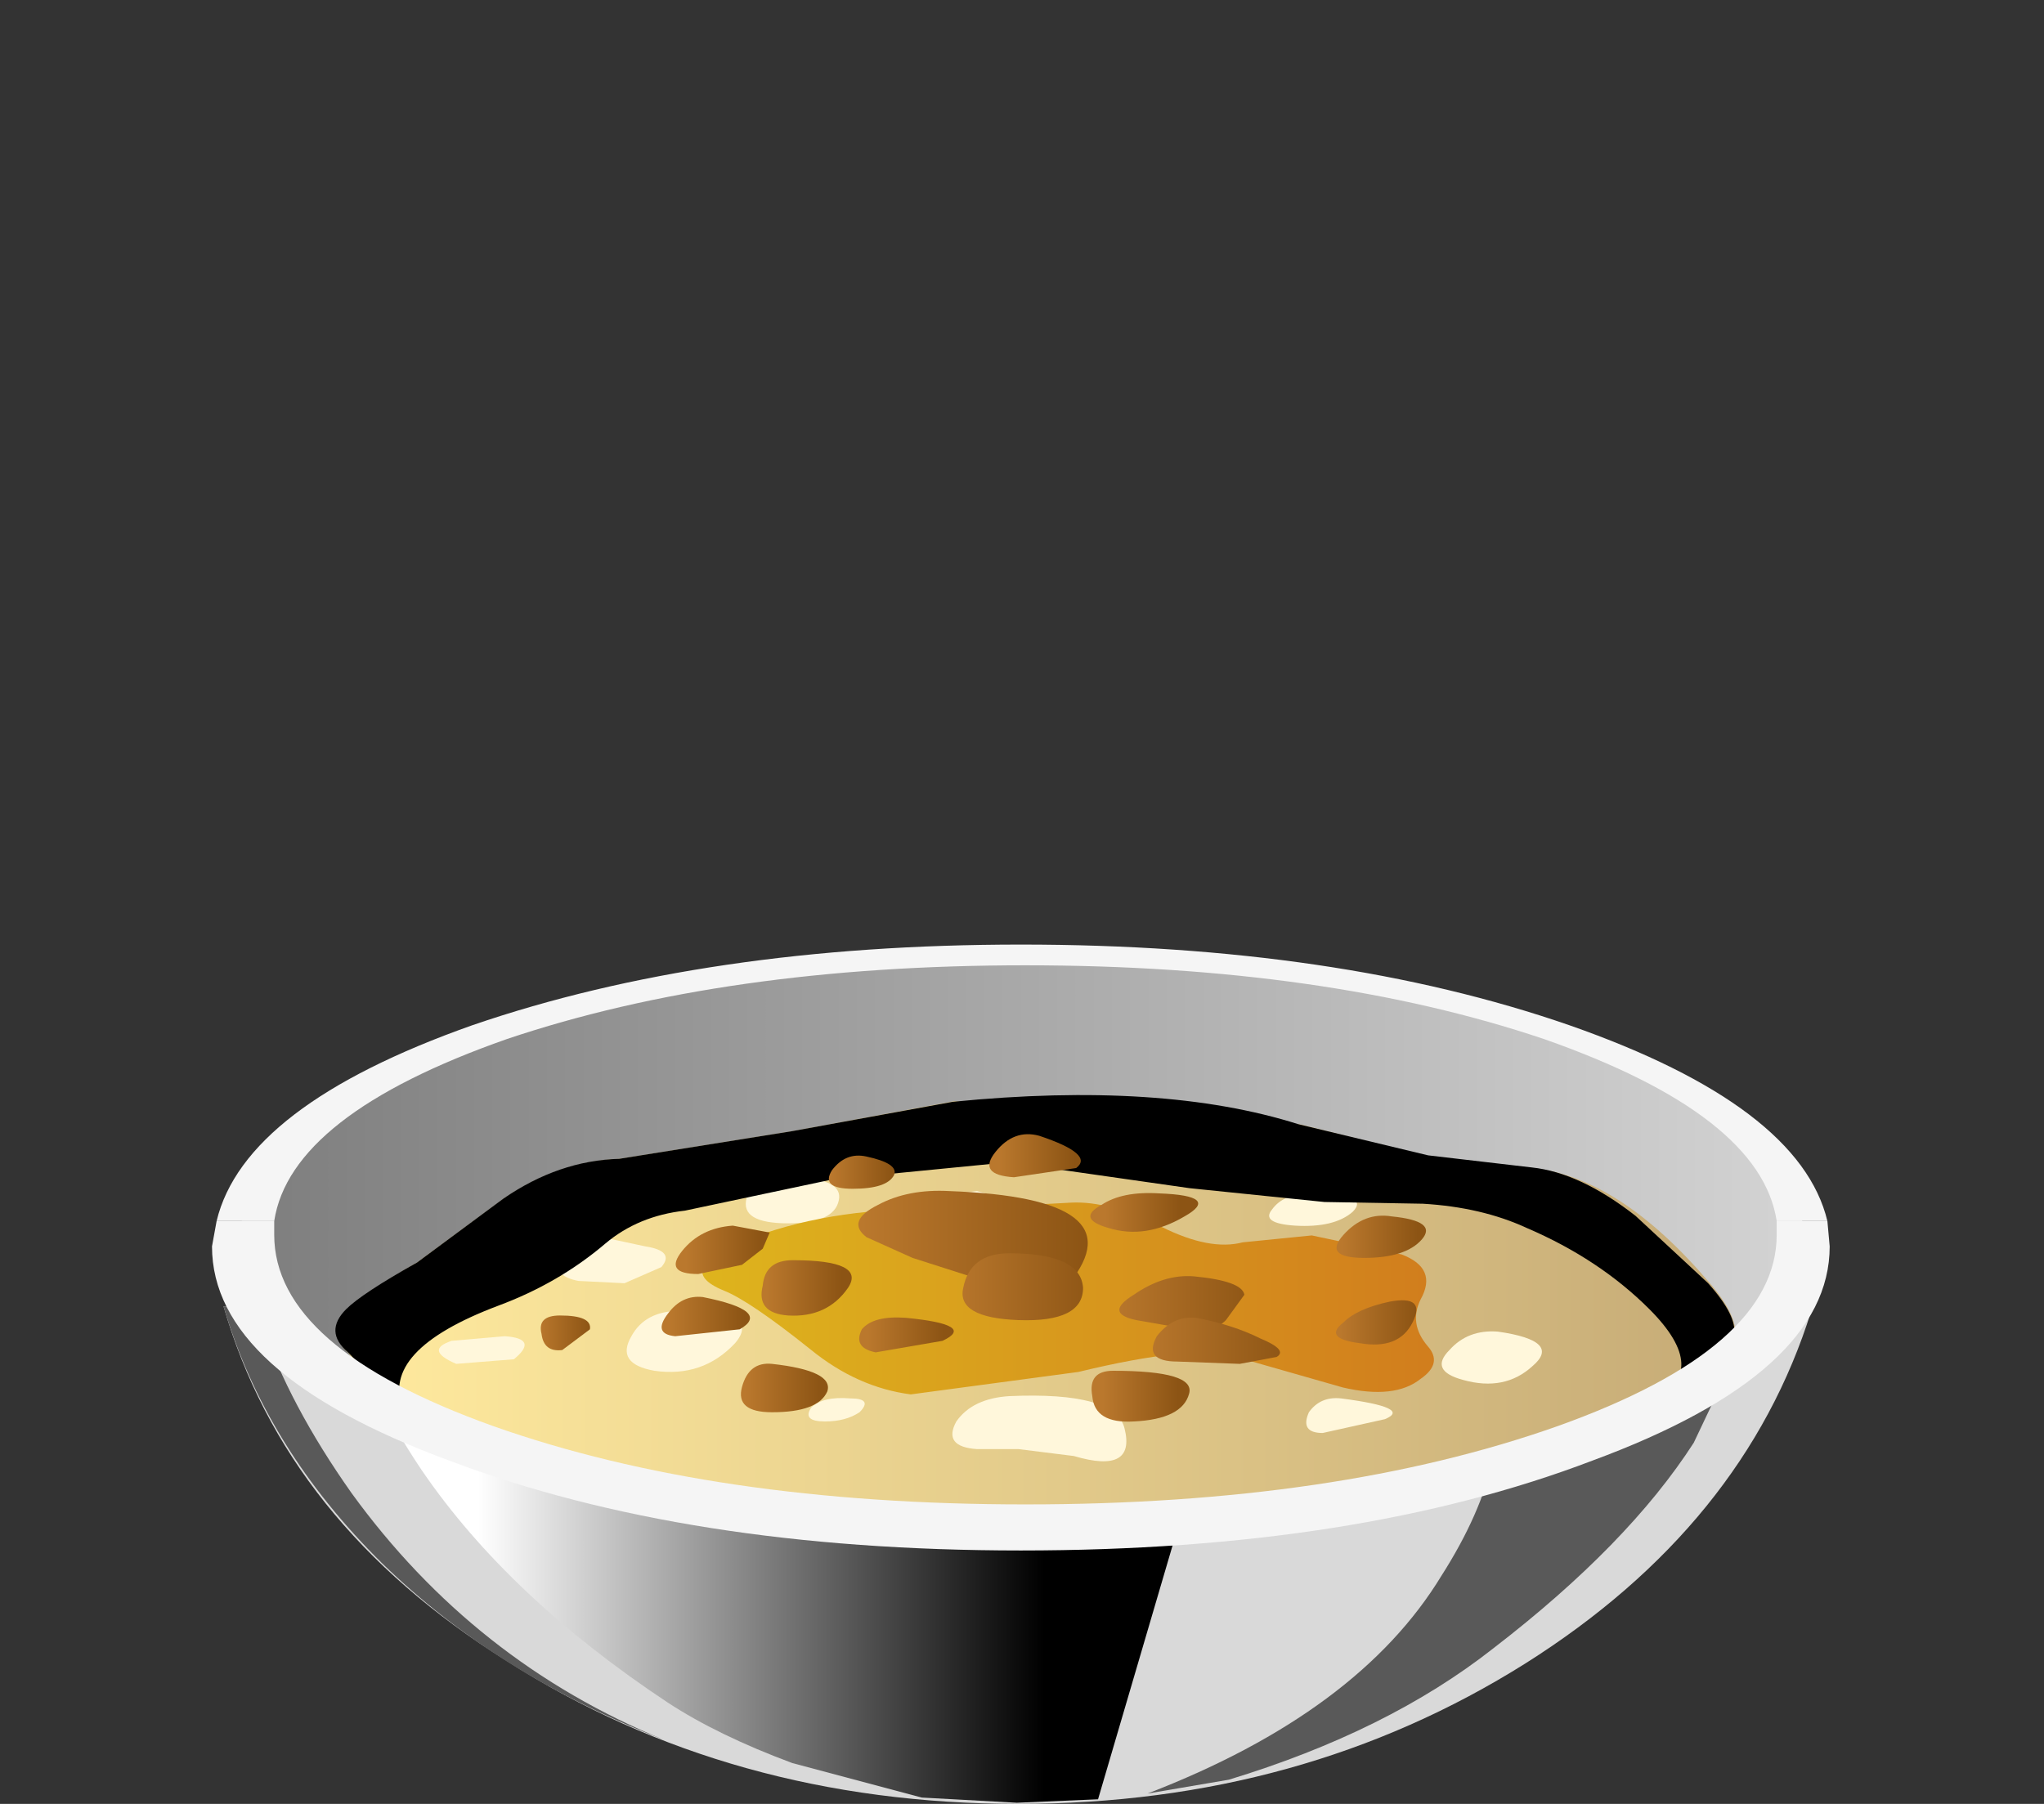<?xml version="1.0" encoding="UTF-8" standalone="no"?>
<svg xmlns:xlink="http://www.w3.org/1999/xlink" height="39.15px" width="44.35px" xmlns="http://www.w3.org/2000/svg">
  <rect width="100%" height="100%" fill="#333333" stroke="none"/>
  <g transform="matrix(1.0, 0.0, 0.0, 1.0, 0.0, 0.0)">
    <use height="10.8" transform="matrix(1.0, 0.0, 0.0, 1.0, 4.85, 28.35)" width="34.45" xlink:href="#shape0"/>
    <use height="12.7" transform="matrix(0.75, 0.0, 0.0, 0.75, 8.0, 29.6)" width="24.3" xlink:href="#sprite0"/>
    <use height="13.1" transform="matrix(0.75, 0.0, 0.0, 0.75, 24.9, 29.1)" width="17.2" xlink:href="#sprite1"/>
    <use height="12.55" transform="matrix(0.75, 0.0, 0.0, 0.75, 4.85, 28.35)" width="12.75" xlink:href="#sprite2"/>
    <use height="12.85" transform="matrix(1.0, 0.0, 0.0, 1.0, 4.7, 20.5)" width="34.95" xlink:href="#shape4"/>
    <use height="5.6" transform="matrix(0.75, 0.0, 0.0, 0.75, 15.225, 26.1)" width="21.2" xlink:href="#sprite3"/>
    <use height="9.1" transform="matrix(0.75, 0.0, 0.0, 0.75, 7.287, 23.762)" width="40.45" xlink:href="#sprite4"/>
    <use height="9.05" transform="matrix(1.0, 0.0, 0.0, 1.0, 4.6, 24.6)" width="35.1" xlink:href="#shape7"/>
  </g>
  <defs>
    <g id="shape0" transform="matrix(1.0, 0.0, 0.0, 1.0, -5.45, -28.35)">
      <path d="M39.75 28.5 L39.9 28.45 Q38.45 33.1 33.7 36.1 28.85 39.15 22.7 39.15 16.45 39.15 11.6 36.05 6.8 33.05 5.45 28.35 L5.75 28.4 Q7.2 29.5 11.9 30.25 L22.85 30.95 33.5 30.25 Q38.15 29.6 39.75 28.5" fill="#d9d9d9" fill-rule="evenodd" stroke="none"/>
    </g>
    <g id="sprite0" transform="matrix(1.0, 0.0, 0.0, 1.0, 0.0, 0.0)">
      <use height="12.7" transform="matrix(1.0, 0.0, 0.0, 1.0, 0.0, 0.0)" width="24.3" xlink:href="#shape1"/>
    </g>
    <g id="shape1" transform="matrix(1.0, 0.0, 0.0, 1.0, 0.0, 0.0)">
      <path d="M24.3 1.7 L21.1 12.6 18.75 12.7 16.0 12.55 12.25 11.55 Q10.1 10.75 8.65 9.8 4.05 6.75 1.55 3.1 0.3 1.25 0.0 0.0 L2.65 0.55 18.95 1.8 24.3 1.7" fill="url(#gradient0)" fill-rule="evenodd" stroke="none"/>
    </g>
    <linearGradient gradientTransform="matrix(0.01, 0.0, 0.0, -0.01, 11.35, 6.35)" gradientUnits="userSpaceOnUse" id="gradient0" spreadMethod="pad" x1="-819.2" x2="819.2">
      <stop offset="0.0" stop-color="#ffffff"/>
      <stop offset="1.0" stop-color="#000000"/>
    </linearGradient>
    <g id="sprite1" transform="matrix(1.0, 0.0, 0.0, 1.0, 0.0, 0.0)">
      <use height="13.1" transform="matrix(1.0, 0.0, 0.0, 1.0, 0.0, 0.0)" width="17.2" xlink:href="#shape2"/>
    </g>
    <g id="shape2" transform="matrix(1.0, 0.0, 0.0, 1.0, 0.0, 0.0)">
      <path d="M10.15 1.55 Q14.85 0.85 17.2 0.0 L15.8 2.95 Q13.9 5.9 10.0 8.9 6.95 11.3 2.35 12.7 L0.0 13.1 Q6.1 10.75 8.5 6.8 9.65 5.0 10.0 3.4 L10.15 1.55" fill="#595959" fill-rule="evenodd" stroke="none"/>
    </g>
    <g id="sprite2" transform="matrix(1.0, 0.0, 0.0, 1.0, 0.0, 0.0)">
      <use height="12.55" transform="matrix(1.0, 0.0, 0.0, 1.0, 0.0, 0.0)" width="12.75" xlink:href="#shape3"/>
    </g>
    <g id="shape3" transform="matrix(1.0, 0.0, 0.0, 1.0, 0.0, 0.0)">
      <path d="M12.75 12.55 Q7.95 10.7 4.6 7.45 1.2 4.1 0.0 0.0 L0.35 0.05 1.1 0.5 Q1.9 2.85 3.7 5.4 7.25 10.3 12.75 12.55" fill="#595959" fill-rule="evenodd" stroke="none"/>
    </g>
    <g id="shape4" transform="matrix(1.0, 0.0, 0.0, 1.0, -4.7, -20.5)">
      <path d="M34.15 22.5 Q39.15 24.35 39.15 27.0 39.15 29.65 34.15 31.5 29.2 33.35 22.15 33.35 15.15 33.35 10.15 31.5 5.2 29.65 5.2 27.0 5.2 24.35 10.15 22.5 15.15 20.6 22.15 20.6 29.2 20.6 34.15 22.5" fill="url(#gradient1)" fill-rule="evenodd" stroke="none"/>
      <path d="M39.65 26.5 L38.55 26.5 Q38.2 24.2 33.5 22.55 28.75 20.95 22.25 20.95 15.75 20.95 11.0 22.55 6.3 24.2 5.95 26.5 L4.7 26.5 Q5.3 24.0 10.25 22.25 15.35 20.5 22.15 20.5 29.0 20.5 34.05 22.25 39.05 24.0 39.65 26.5" fill="#f5f5f5" fill-rule="evenodd" stroke="none"/>
      <path d="M35.9 30.4 Q33.8 31.4 29.75 32.3 25.2 33.4 22.15 33.35 L14.0 32.55 Q8.95 31.45 7.55 29.35 7.05 28.9 7.55 28.4 7.85 28.1 9.05 27.4 L10.95 26.0 Q12.15 25.2 13.45 25.15 L17.2 24.55 20.7 23.9 28.2 24.4 31.0 25.1 33.25 25.35 Q35.15 25.55 37.1 27.85 37.7 28.55 37.65 29.0 37.55 29.65 35.9 30.4" fill="url(#gradient2)" fill-rule="evenodd" stroke="none"/>
      <path d="M14.0 27.05 Q14.65 27.15 14.35 27.5 L13.55 27.85 12.55 27.8 Q12.0 27.7 11.95 27.2 11.9 26.75 12.6 26.75 L14.0 27.05" fill="#fff7db" fill-rule="evenodd" stroke="none"/>
      <path d="M14.75 28.45 Q16.55 28.45 15.95 29.15 15.25 29.9 14.2 29.75 13.35 29.6 13.7 29.0 14.0 28.45 14.75 28.45" fill="#fff7db" fill-rule="evenodd" stroke="none"/>
      <path d="M10.95 29.0 Q11.7 29.05 11.15 29.5 L9.9 29.6 Q9.2 29.3 9.8 29.1 L10.95 29.0" fill="#fff7db" fill-rule="evenodd" stroke="none"/>
      <path d="M17.3 25.55 Q18.3 25.6 18.2 26.05 18.1 26.55 17.1 26.55 16.05 26.55 16.2 26.0 16.35 25.5 17.3 25.55" fill="#fff7db" fill-rule="evenodd" stroke="none"/>
      <path d="M21.2 25.85 L22.5 26.2 23.3 26.75 Q23.9 27.05 23.45 27.2 L21.9 27.2 Q21.2 27.2 21.15 26.9 21.1 26.6 20.45 26.45 19.55 26.3 19.95 26.0 L21.2 25.85" fill="#fff7db" fill-rule="evenodd" stroke="none"/>
      <path d="M20.65 27.6 Q21.75 27.65 21.5 28.1 L20.1 28.25 Q19.1 28.1 19.6 27.8 L20.65 27.6" fill="#fff7db" fill-rule="evenodd" stroke="none"/>
      <path d="M21.9 30.3 Q24.2 30.2 24.4 31.0 24.65 32.0 23.3 31.6 L22.1 31.45 21.2 31.45 Q20.45 31.4 20.75 30.85 21.1 30.35 21.9 30.3" fill="#fff7db" fill-rule="evenodd" stroke="none"/>
      <path d="M18.45 30.35 Q18.95 30.35 18.65 30.65 18.35 30.85 17.9 30.85 17.4 30.85 17.6 30.55 17.85 30.3 18.45 30.35" fill="#fff7db" fill-rule="evenodd" stroke="none"/>
      <path d="M28.45 27.6 Q30.05 27.55 30.1 28.2 30.15 28.75 29.3 29.1 L28.6 29.2 27.6 28.8 Q26.65 28.55 27.2 28.1 27.7 27.65 28.45 27.6" fill="#fff7db" fill-rule="evenodd" stroke="none"/>
      <path d="M32.5 28.9 Q33.9 29.1 33.25 29.65 32.65 30.2 31.75 29.95 31.0 29.75 31.45 29.3 31.85 28.85 32.5 28.9" fill="#fff7db" fill-rule="evenodd" stroke="none"/>
      <path d="M28.45 25.9 Q29.75 25.9 29.35 26.3 28.95 26.65 28.1 26.6 27.35 26.55 27.6 26.25 27.85 25.9 28.45 25.9" fill="#fff7db" fill-rule="evenodd" stroke="none"/>
      <path d="M29.1 30.35 Q30.65 30.55 30.05 30.8 L28.7 31.1 Q28.2 31.1 28.4 30.65 28.65 30.3 29.1 30.35" fill="#fff7db" fill-rule="evenodd" stroke="none"/>
    </g>
    <linearGradient gradientTransform="matrix(0.021, 0.0, 0.0, -0.021, 22.15, 27.0)" gradientUnits="userSpaceOnUse" id="gradient1" spreadMethod="pad" x1="-819.2" x2="819.2">
      <stop offset="0.0" stop-color="#7d7d7d"/>
      <stop offset="1.0" stop-color="#d4d4d4"/>
    </linearGradient>
    <linearGradient gradientTransform="matrix(0.018, 0.0, 0.0, -0.018, 22.45, 28.55)" gradientUnits="userSpaceOnUse" id="gradient2" spreadMethod="pad" x1="-819.2" x2="819.2">
      <stop offset="0.0" stop-color="#ffea9e"/>
      <stop offset="1.0" stop-color="#c7ac77"/>
    </linearGradient>
    <g id="sprite3" transform="matrix(1.0, 0.0, 0.0, 1.0, 0.1, 0.0)">
      <use height="5.6" transform="matrix(1.0, 0.0, 0.0, 1.0, -0.1, 0.0)" width="21.2" xlink:href="#shape5"/>
    </g>
    <g id="shape5" transform="matrix(1.0, 0.0, 0.0, 1.0, 0.1, 0.0)">
      <path d="M20.9 4.15 Q21.35 4.65 20.7 5.1 19.95 5.7 18.45 5.35 L15.3 4.45 Q14.1 4.1 10.8 4.9 L5.95 5.55 Q4.4 5.35 3.05 4.25 1.3 2.85 0.55 2.55 -1.05 1.9 1.4 1.0 3.85 0.1 6.95 0.2 L10.6 0.0 Q11.7 -0.05 13.2 0.7 14.6 1.4 15.55 1.15 L17.55 0.95 20.15 1.5 Q21.2 1.9 20.7 2.8 20.35 3.5 20.9 4.15" fill="url(#gradient3)" fill-rule="evenodd" stroke="none"/>
    </g>
    <linearGradient gradientTransform="matrix(0.013, 0.0, 0.0, -0.013, 10.55, 2.8)" gradientUnits="userSpaceOnUse" id="gradient3" spreadMethod="pad" x1="-819.2" x2="819.2">
      <stop offset="0.0" stop-color="#deb41d"/>
      <stop offset="1.0" stop-color="#d17d1d"/>
    </linearGradient>
    <g id="sprite4" transform="matrix(1.0, 0.0, 0.0, 1.0, -0.05, 0.05)">
      <use height="9.1" transform="matrix(1.0, 0.0, 0.0, 1.0, 0.05, -0.05)" width="40.45" xlink:href="#shape6"/>
    </g>
    <g id="shape6" transform="matrix(1.0, 0.0, 0.0, 1.0, -0.05, 0.05)">
      <path d="M31.65 1.7 L34.65 2.05 Q36.05 2.2 37.65 3.45 L39.75 5.4 Q40.6 6.35 40.5 6.9 40.35 7.8 38.15 8.8 39.85 7.95 38.05 6.15 36.6 4.7 34.5 3.8 33.2 3.2 31.5 3.1 L28.65 3.05 24.75 2.65 19.5 1.9 14.4 2.4 10.15 3.3 Q8.8 3.45 7.85 4.25 6.5 5.4 4.75 6.05 1.3 7.35 2.0 9.05 L0.4 7.4 Q-0.3 6.8 0.35 6.15 0.8 5.7 2.4 4.8 L4.9 2.95 Q6.5 1.85 8.25 1.8 L13.25 1.0 17.9 0.15 Q23.95 -0.45 27.9 0.8 L31.65 1.7" fill="#000000" fill-rule="evenodd" stroke="none"/>
    </g>
    <g id="shape7" transform="matrix(1.0, 0.0, 0.0, 1.0, -4.6, -24.6)">
      <path d="M20.6 25.85 Q24.7 26.0 23.2 27.85 L21.05 27.7 19.8 27.3 18.8 26.85 Q18.35 26.5 19.05 26.15 19.7 25.8 20.6 25.85" fill="url(#gradient4)" fill-rule="evenodd" stroke="none"/>
      <path d="M21.9 27.2 Q23.45 27.2 23.5 27.95 23.5 28.7 22.1 28.65 20.75 28.6 20.9 27.95 21.05 27.2 21.9 27.2" fill="url(#gradient5)" fill-rule="evenodd" stroke="none"/>
      <path d="M17.2 27.35 Q18.8 27.35 18.4 27.95 17.95 28.6 17.1 28.55 16.4 28.5 16.55 27.9 16.6 27.35 17.2 27.35" fill="url(#gradient6)" fill-rule="evenodd" stroke="none"/>
      <path d="M19.65 28.6 Q21.2 28.75 20.45 29.1 L19.0 29.35 Q18.5 29.25 18.7 28.85 18.95 28.55 19.65 28.6" fill="url(#gradient7)" fill-rule="evenodd" stroke="none"/>
      <path d="M25.15 25.9 Q26.5 25.95 25.7 26.4 24.85 26.9 24.05 26.65 23.35 26.45 23.9 26.15 24.35 25.85 25.15 25.9" fill="url(#gradient8)" fill-rule="evenodd" stroke="none"/>
      <path d="M25.9 27.7 Q26.95 27.8 27.0 28.1 L26.6 28.65 Q26.3 28.95 25.8 28.85 L24.65 28.65 Q23.95 28.5 24.6 28.1 25.25 27.65 25.9 27.7" fill="url(#gradient9)" fill-rule="evenodd" stroke="none"/>
      <path d="M25.95 28.6 Q26.75 28.75 27.35 29.05 27.95 29.3 27.7 29.45 L26.9 29.6 25.55 29.55 Q24.8 29.55 25.1 29.0 25.45 28.55 25.95 28.6" fill="url(#gradient10)" fill-rule="evenodd" stroke="none"/>
      <path d="M24.15 29.75 Q25.95 29.75 25.8 30.25 25.65 30.8 24.6 30.85 23.75 30.9 23.7 30.3 23.6 29.75 24.15 29.75" fill="url(#gradient11)" fill-rule="evenodd" stroke="none"/>
      <path d="M30.15 28.25 Q30.95 28.1 30.65 28.7 30.35 29.3 29.5 29.15 28.7 29.05 29.15 28.7 29.45 28.4 30.15 28.25" fill="url(#gradient12)" fill-rule="evenodd" stroke="none"/>
      <path d="M30.2 26.4 Q31.2 26.5 30.85 26.9 30.5 27.3 29.6 27.3 28.7 27.3 29.15 26.8 29.6 26.3 30.2 26.4" fill="url(#gradient13)" fill-rule="evenodd" stroke="none"/>
      <path d="M22.55 24.65 Q23.75 25.05 23.35 25.35 L22.0 25.55 Q21.2 25.5 21.6 25.0 22.0 24.5 22.55 24.65" fill="url(#gradient14)" fill-rule="evenodd" stroke="none"/>
      <path d="M18.8 25.1 Q19.5 25.25 19.4 25.5 19.25 25.8 18.5 25.8 17.8 25.8 18.05 25.4 18.35 25.0 18.8 25.1" fill="url(#gradient15)" fill-rule="evenodd" stroke="none"/>
      <path d="M15.9 26.6 L16.7 26.75 16.55 27.1 16.1 27.45 15.15 27.65 Q14.4 27.65 14.8 27.15 15.2 26.65 15.9 26.6" fill="url(#gradient16)" fill-rule="evenodd" stroke="none"/>
      <path d="M15.25 28.15 Q16.75 28.45 16.05 28.85 L14.65 29.0 Q14.15 28.95 14.5 28.5 14.8 28.1 15.25 28.15" fill="url(#gradient17)" fill-rule="evenodd" stroke="none"/>
      <path d="M16.75 29.6 Q18.1 29.75 17.95 30.2 17.75 30.65 16.75 30.65 15.95 30.65 16.1 30.1 16.25 29.55 16.75 29.6" fill="url(#gradient18)" fill-rule="evenodd" stroke="none"/>
      <path d="M12.15 28.55 Q12.85 28.55 12.8 28.85 L12.2 29.3 Q11.8 29.35 11.75 28.95 11.65 28.55 12.15 28.55" fill="url(#gradient19)" fill-rule="evenodd" stroke="none"/>
      <path d="M38.55 26.5 L39.65 26.5 39.7 27.05 Q39.7 29.8 34.55 31.7 29.45 33.65 22.15 33.65 14.9 33.65 9.75 31.7 4.6 29.8 4.6 27.05 L4.7 26.5 5.95 26.5 5.95 26.8 Q5.95 29.25 10.7 30.95 15.5 32.65 22.25 32.65 29.0 32.65 33.8 30.95 38.55 29.25 38.55 26.8 L38.55 26.5" fill="#f5f5f5" fill-rule="evenodd" stroke="none"/>
    </g>
    <linearGradient gradientTransform="matrix(0.003, 0.0, 0.0, -0.003, 21.15, 27.0)" gradientUnits="userSpaceOnUse" id="gradient4" spreadMethod="pad" x1="-819.2" x2="819.2">
      <stop offset="0.0" stop-color="#ba782d"/>
      <stop offset="1.0" stop-color="#8c5414"/>
    </linearGradient>
    <linearGradient gradientTransform="matrix(0.002, 0.0, 0.0, -0.002, 22.2, 27.95)" gradientUnits="userSpaceOnUse" id="gradient5" spreadMethod="pad" x1="-819.2" x2="819.2">
      <stop offset="0.0" stop-color="#ba782d"/>
      <stop offset="1.0" stop-color="#8c5414"/>
    </linearGradient>
    <linearGradient gradientTransform="matrix(0.001, 0.0, 0.0, -0.001, 17.45, 27.95)" gradientUnits="userSpaceOnUse" id="gradient6" spreadMethod="pad" x1="-819.2" x2="819.2">
      <stop offset="0.0" stop-color="#ba782d"/>
      <stop offset="1.0" stop-color="#8c5414"/>
    </linearGradient>
    <linearGradient gradientTransform="matrix(0.001, 0.0, 0.0, -0.001, 19.65, 29.0)" gradientUnits="userSpaceOnUse" id="gradient7" spreadMethod="pad" x1="-819.2" x2="819.2">
      <stop offset="0.0" stop-color="#ba782d"/>
      <stop offset="1.0" stop-color="#8c5414"/>
    </linearGradient>
    <linearGradient gradientTransform="matrix(0.001, 0.0, 0.0, -0.001, 24.8, 26.3)" gradientUnits="userSpaceOnUse" id="gradient8" spreadMethod="pad" x1="-819.2" x2="819.2">
      <stop offset="0.0" stop-color="#ba782d"/>
      <stop offset="1.0" stop-color="#8c5414"/>
    </linearGradient>
    <linearGradient gradientTransform="matrix(0.002, 0.0, 0.0, -0.002, 25.7, 28.3)" gradientUnits="userSpaceOnUse" id="gradient9" spreadMethod="pad" x1="-819.2" x2="819.2">
      <stop offset="0.0" stop-color="#ba782d"/>
      <stop offset="1.0" stop-color="#8c5414"/>
    </linearGradient>
    <linearGradient gradientTransform="matrix(0.002, 0.0, 0.0, -0.002, 26.4, 29.1)" gradientUnits="userSpaceOnUse" id="gradient10" spreadMethod="pad" x1="-819.2" x2="819.2">
      <stop offset="0.0" stop-color="#ba782d"/>
      <stop offset="1.0" stop-color="#8c5414"/>
    </linearGradient>
    <linearGradient gradientTransform="matrix(0.001, 0.0, 0.0, -0.001, 24.75, 30.3)" gradientUnits="userSpaceOnUse" id="gradient11" spreadMethod="pad" x1="-819.2" x2="819.2">
      <stop offset="0.0" stop-color="#ba782d"/>
      <stop offset="1.0" stop-color="#8c5414"/>
    </linearGradient>
    <linearGradient gradientTransform="matrix(0.001, 0.0, 0.0, -0.001, 29.9, 28.7)" gradientUnits="userSpaceOnUse" id="gradient12" spreadMethod="pad" x1="-819.2" x2="819.2">
      <stop offset="0.0" stop-color="#ba782d"/>
      <stop offset="1.0" stop-color="#8c5414"/>
    </linearGradient>
    <linearGradient gradientTransform="matrix(0.001, 0.0, 0.0, -0.001, 29.95, 26.85)" gradientUnits="userSpaceOnUse" id="gradient13" spreadMethod="pad" x1="-819.2" x2="819.2">
      <stop offset="0.0" stop-color="#ba782d"/>
      <stop offset="1.0" stop-color="#8c5414"/>
    </linearGradient>
    <linearGradient gradientTransform="matrix(0.001, 0.0, 0.0, -0.001, 22.5, 25.1)" gradientUnits="userSpaceOnUse" id="gradient14" spreadMethod="pad" x1="-819.2" x2="819.2">
      <stop offset="0.0" stop-color="#ba782d"/>
      <stop offset="1.0" stop-color="#8c5414"/>
    </linearGradient>
    <linearGradient gradientTransform="matrix(8.0E-4, 0.0, 0.0, -8.0E-4, 18.7, 25.4)" gradientUnits="userSpaceOnUse" id="gradient15" spreadMethod="pad" x1="-819.2" x2="819.2">
      <stop offset="0.0" stop-color="#ba782d"/>
      <stop offset="1.0" stop-color="#8c5414"/>
    </linearGradient>
    <linearGradient gradientTransform="matrix(0.001, 0.0, 0.0, -0.001, 15.7, 27.1)" gradientUnits="userSpaceOnUse" id="gradient16" spreadMethod="pad" x1="-819.2" x2="819.2">
      <stop offset="0.0" stop-color="#ba782d"/>
      <stop offset="1.0" stop-color="#8c5414"/>
    </linearGradient>
    <linearGradient gradientTransform="matrix(0.001, 0.0, 0.0, -0.001, 15.35, 28.6)" gradientUnits="userSpaceOnUse" id="gradient17" spreadMethod="pad" x1="-819.2" x2="819.2">
      <stop offset="0.0" stop-color="#ba782d"/>
      <stop offset="1.0" stop-color="#8c5414"/>
    </linearGradient>
    <linearGradient gradientTransform="matrix(0.001, 0.0, 0.0, -0.001, 17.0, 30.1)" gradientUnits="userSpaceOnUse" id="gradient18" spreadMethod="pad" x1="-819.2" x2="819.2">
      <stop offset="0.0" stop-color="#ba782d"/>
      <stop offset="1.0" stop-color="#8c5414"/>
    </linearGradient>
    <linearGradient gradientTransform="matrix(7.0E-4, 0.0, 0.0, -7.0E-4, 12.25, 28.9)" gradientUnits="userSpaceOnUse" id="gradient19" spreadMethod="pad" x1="-819.2" x2="819.2">
      <stop offset="0.0" stop-color="#ba782d"/>
      <stop offset="1.0" stop-color="#8c5414"/>
    </linearGradient>
  </defs>
</svg>
